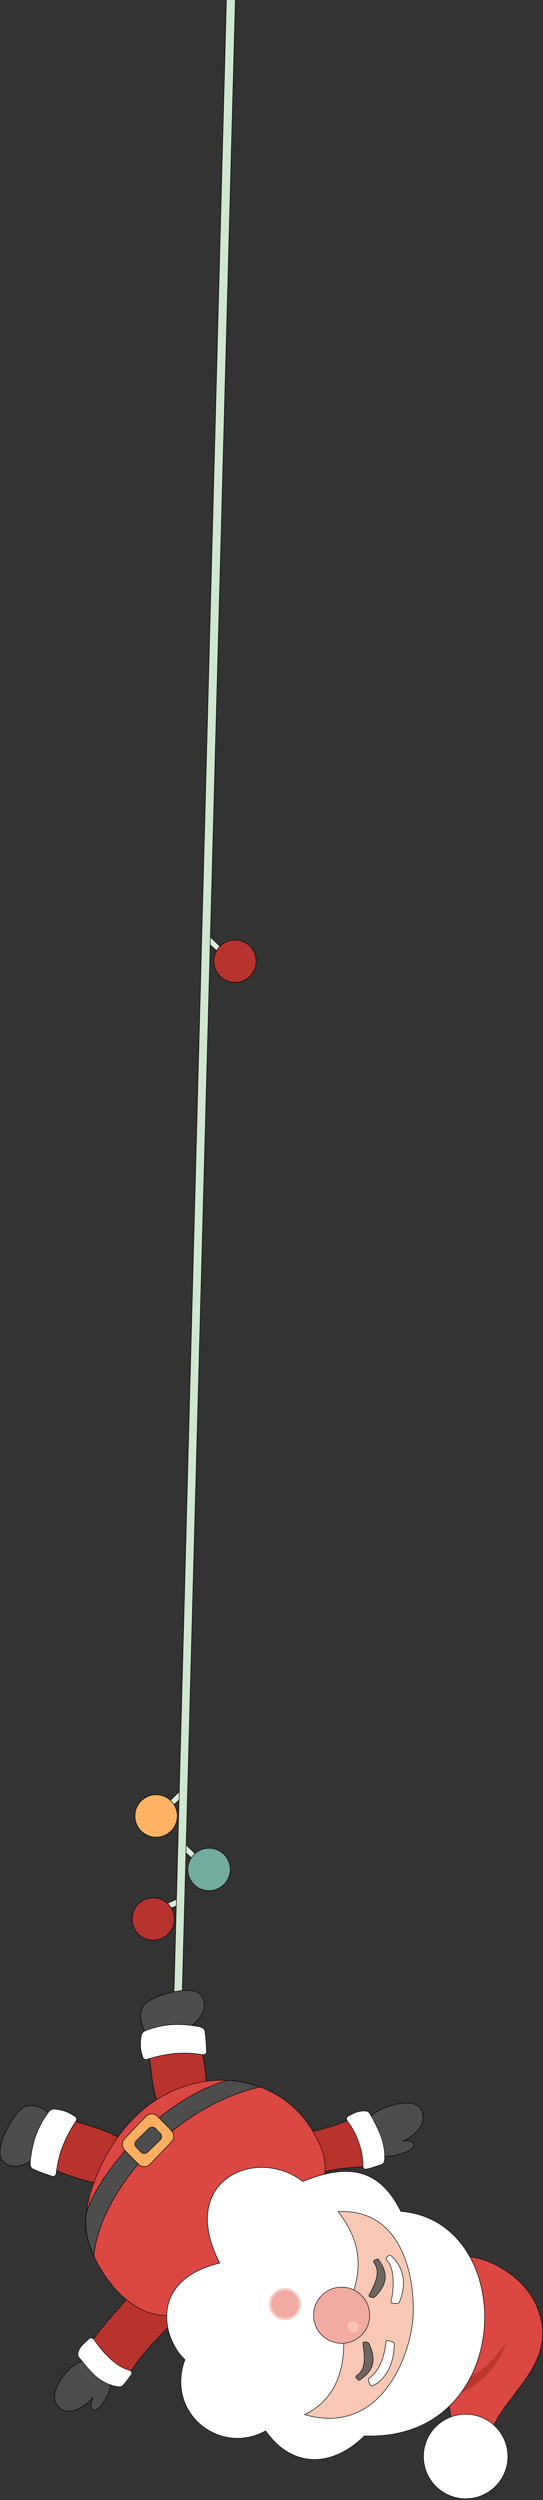 <svg xmlns="http://www.w3.org/2000/svg" width="100" height="460"><rect width="100%" height="100%" fill="#333333" stroke="none"/><g transform="translate(50.27 58.738)"><path d="M-11.998 113.201l2.442 2.392-.648.747-1.844-1.644zM-16.822 270.508l-2.442 2.392.648.747 1.844-1.644zM-16.183 280.52l2.441 2.392-.648.747-1.843-1.644zM-17.139 290.418l-2.684 1.266.34.93 2.307-.881z" fill="#dcecda" stroke="#000" stroke-width=".1"/><path d="M-8.574-58.862l-9.662 367.072h1.52l9.795-367.077z" fill="#cfe7cf" stroke="#000" stroke-width=".1"/><path d="M-21.171 328.269c-1.102-2.723-1.168-5.738-1.584-8.614l9.44-2.078c.64 2.588.993 5.258 1.088 8.002z" fill="#b8332e" stroke="#000" stroke-width=".1"/><path d="M-23.444 315.238c-.775-1.354-1.446-3.403-.32-5.013 1.125-1.61 8.428-3.927 10.346-2.011 1.917 1.916.093 5.932-3.934 6.606-4.026.673-5.317 1.771-6.092.418z" fill="#4d4d4d" stroke="#000" stroke-width=".1"/><path d="M-23.706 320.134c-.284-.155-.27-.438-.376-.75-.35-1.031-.39-2.025-.218-3.273.041-.295.105-.588.302-.844s.426-.33.71-.438c3.121-1.187 6.148-1.329 9.642-.67.324.061.659.169.898.408.24.24.217.476.267.84.133.965.202 2.026.235 3.035.011.35.083.55-.182.76-.264.208-.473.133-.819.079-2.736-.426-5.795-.383-9.641.802-.26.08-.534.206-.818.051z" fill="#fff" stroke="#000" stroke-width=".1"/><path d="M-28.434 334.603c-2.484-1.567-5.44-2.168-8.196-3.088-2.003 2.783-2.945 5.832-3.722 8.921 2.434 1.09 5 1.91 7.682 2.492z" fill="#b8332e" stroke="#000" stroke-width=".1"/><path d="M-40.934 330.307c-1.159-1.044-3.02-2.134-4.832-1.375-1.811.759-5.623 7.406-4.156 9.686 1.467 2.28 5.778 1.347 7.289-2.445 1.51-3.793 2.857-4.822 1.699-5.866z" fill="#4d4d4d" stroke="#000" stroke-width=".1"/><path d="M-36.18 331.045c-.07-.316-.346-.38-.616-.568-.896-.62-1.84-.933-3.088-1.111-.294-.043-.594-.062-.894.057-.3.12-.434.318-.617.562-2 2.673-2.97 5.543-3.3 9.084-.03.328-.02.68.145.975.164.296.397.34.734.489.89.393 1.892.752 2.852 1.062.333.107.507.231.78.035.273-.197.259-.419.302-.766.344-2.747 1.228-5.676 3.428-9.047.148-.228.346-.457.275-.773z" fill="#fff" stroke="#000" stroke-width=".1"/><path d="M8.762 341.098c-.96-2.376-1.757-5.055-2.12-7.564 2.85-.41 5.384-1.427 7.915-2.355.558 2.258 2.442 6.337 2.526 8.73-3.229.172-6.873.543-8.321 1.189z" fill="#b8332e" stroke="#000" stroke-width=".087"/><path d="M17.335 331.582c1.175-2.595 8.257-4.543 9.755-2.479 1.498 2.064-.08 4.799-3.243 6.113 2.04-.221 2.442.68 1.882 1.256-1.168 1.2-5.627 2.169-6.964 1.103-.234-1.995.157-3.062-1.43-5.993z" fill="#4d4d4d" stroke="#000" stroke-width=".1"/><path d="M13.61 330.909c.09-.272.326-.3.57-.438.806-.457 1.525-.759 2.582-.788.25-.007.501.007.74.143.238.137.33.327.459.561 1.407 2.573 2.675 4.868 2.605 8.035-.006.294-.05.604-.215.849-.166.245-.365.26-.66.356-.78.256-1.452.52-2.283.694-.287.06-.445.153-.653-.05-.209-.202-.177-.396-.177-.708-.005-2.576-1.15-5.849-2.814-7.942-.149-.187-.244-.44-.154-.712z" fill="#fff" stroke="#000" stroke-width=".086"/><path d="M-17.118 367.211c-1.986-1.62-7.326-2.107-9.615-3.195-1.67 2.166-5.454 6.022-6.84 8.414 1.992 1.2 4.85 5.07 7.111 5.857 1.118-3.034 8.299-9.884 9.344-11.076z" fill="#b8332e" stroke="#000" stroke-width=".087"/><path d="M-34.492 375.625c-3.132.217-7.003 5.874-5.31 8.105 1.692 2.23 4.346 1.14 6.697-1.353-.814 1.884-.173 2.635.543 2.27 1.492-.762 3.373-4.836 2.75-6.427-1.837-.813-2.349-.213-4.68-2.595z" fill="#4d4d4d" stroke="#000" stroke-width=".1"/><path d="M-33.552 371.446c-.286.005-.383.222-.586.414-.675.636-1.337 1.072-1.677 2.073-.08.237-.142.481-.082.75.06.268.232.397.4.604 1.906 2.35 3.447 4.433 6.626 5.064.288.057.59.13.874.045.283-.086.41-.292.616-.525.414-.468.965-1.214 1.177-1.534.161-.244.276-.38.145-.638-.132-.26-.327-.286-.625-.379-2.46-.765-4.725-3.309-6.233-5.517-.135-.197-.348-.363-.635-.357z" fill="#fff" stroke="#000" stroke-width=".086"/><path d="M32.765 387.235s.16-1.548-.5-4.165c2.431-5 8.74-14.16 2.333-26.601 4.457-.357 11.299 3.374 13.75 8.657 4.85 10.448-5.139 16.034-8.016 23.132-.435-.827-7.567-1.023-7.567-1.023z" fill="#db4743" stroke="#000" stroke-width=".087"/><path d="M35.53 379.022c3.398-1.647 4.44-3.037 7.433-6.67-2.155 6.525-7.25 8.627-9.42 9.812 1.165-2.24 1.986-3.142 1.986-3.142z" fill="#bc3630"/><circle cx="35.487" cy="393.255" r="7.769" fill="#fff" stroke="#000" stroke-width=".093"/><path d="M-16.637 366.965c-10.58 2.77-17.63-10.81-17.876-15.923-.271-5.649 3.75-16.341 11.303-22.177 10.647-8.226 25.276-5.64 31.014 5.385 1.261 2.423 3.394 6.331-.12 11.293-11.417 2.903-18.364 21.083-24.321 21.422z" fill="#db4743" stroke="#000" stroke-width=".087"/><path d="M-9.802 357.668c-7.914-15.32 6.806-21.572 15.3-15.017 7.642-3.072 13.838-2.995 18.048 5.5 21.895 1.774 21.23 42.408-6.698 41.314-6.148 6.052-13.483 5.813-18.19-.917-8.449 4.63-18.452-3.255-14.875-13.113-4.031-3.702-6.856-14.583 6.415-17.767z" fill="#fff" stroke="#000" stroke-width=".1"/><path d="M12 348.19c12.738-.574 14.188 13.944 13.795 19.526-.508 7.199-6.076 21.852-19.957 17.835 7.456-3.616 7.762-11.779 6.807-17.786 5.648-9.983 2.196-15.756-.646-19.575z" fill="#f7c8b4" stroke="#000" stroke-width=".1"/><circle cx="12.645" cy="367.268" r="5.168" fill="#f1aba1" stroke="#000" stroke-width=".098"/><circle cx="2.212" cy="365.231" r="2.756" fill="#f1aba1" stroke="#f7cfc8" stroke-width=".4"/><circle cx="14.781" cy="369.355" r="1.034" fill="#fac3ba"/><path d="M19.128 356.968c.067-.036.105-.053.18-.034.143.037.133.083.187.162 1.417 2.077 1.967 4.02-.721 6.8a.475.475 0 0 1-.292.122c-.218.024-.464-.08-.621-.136-.076-.026-.168-.116-.177-.162a.45.45 0 0 1 .057-.266c1.055-1.96 2.124-4.117.908-5.804a.513.513 0 0 1-.108-.26c-.054-.256.407-.327.587-.422zM15.698 379.126c.052.056.082.085.158.092.148.013.154-.033.231-.09 2.033-1.48 3.204-3.123 1.607-6.646a.476.476 0 0 0-.234-.214c-.196-.095-.464-.079-.63-.08-.08 0-.198.053-.222.093a.45.45 0 0 0-.036.27c.335 2.2.616 4.592-1.095 5.771-.084.057-.108.076-.19.21-.137.222.274.444.41.594z" fill="#716762" stroke="#000" stroke-width=".1"/><path d="M21.178 356.38c.057-.052.276-.165.353-.167.09 0 .15.049.22.113 1.87 1.683 3.176 4.48 1.521 8.549-.034.085-.148.154-.254.188-.206.075-.887 0-1.053-.015-.08-.008-.19-.073-.21-.115a.447.447 0 0 1-.008-.272c.56-2.155.686-6.082-.73-7.462-.073-.07-.1-.087-.167-.228-.027-.348.221-.5.328-.591zM17.856 380.005c.039.066.212.241.285.267.085.03.157 0 .244-.039 2.297-1.024 3.972-4.061 3.952-7.735 0-.092-.094-.192-.185-.257-.172-.135-.843-.275-1.005-.31-.079-.016-.204.011-.236.044a.526.526 0 0 0-.091.257c-.251 1.959-.804 4.799-2.96 6.513-.08.063-.121.052-.23.165-.133.324.153.975.226 1.095z" fill="#fefdfc" stroke="#000" stroke-width=".1"/><path d="M-34.444 348.895c.984-5.495 12.374-21.08 26.14-24.85 3.185.219 4.307.751 5.947 1.205-15.963 3.634-29.529 19.217-30.63 31.14-.263-1.016-1.729-3.022-1.457-7.495z" fill="#4d4d4d" stroke="#000" stroke-width=".1"/><path d="M-22.366 330.239c-.4.013-.797.18-1.094.492l-3.843 4.029c-.595.623-.55 1.582.054 2.196l2.48 2.52c.603.614 1.601.568 2.196-.054l3.843-4.029c.594-.623.549-1.584-.055-2.198l-2.48-2.52a1.467 1.467 0 0 0-1.101-.436zm.103 2.419a.801.801 0 0 1 .614.24l.86.875c.338.346.378.9.03 1.237l-2.295 2.221c-.348.337-.898.38-1.235.032l-1.008-1.042c-.3-.569-.061-.865.154-1.094l2.259-2.198a.952.952 0 0 1 .621-.271z" fill="#fcaf61" stroke="#000" stroke-width=".1"/><circle cx="-21.521" cy="275.4" r="3.898" fill="#ffb362" stroke="#000" stroke-width=".1"/><circle cx="-11.775" cy="285.235" r="3.898" fill="#74ab9f" stroke="#000" stroke-width=".1"/><circle cx="-22.053" cy="294.361" r="3.898" fill="#b7332e" stroke="#000" stroke-width=".1"/><circle cx="-6.99" cy="118.132" r="3.898" fill="#b7332e" stroke="#000" stroke-width=".1"/></g></svg>